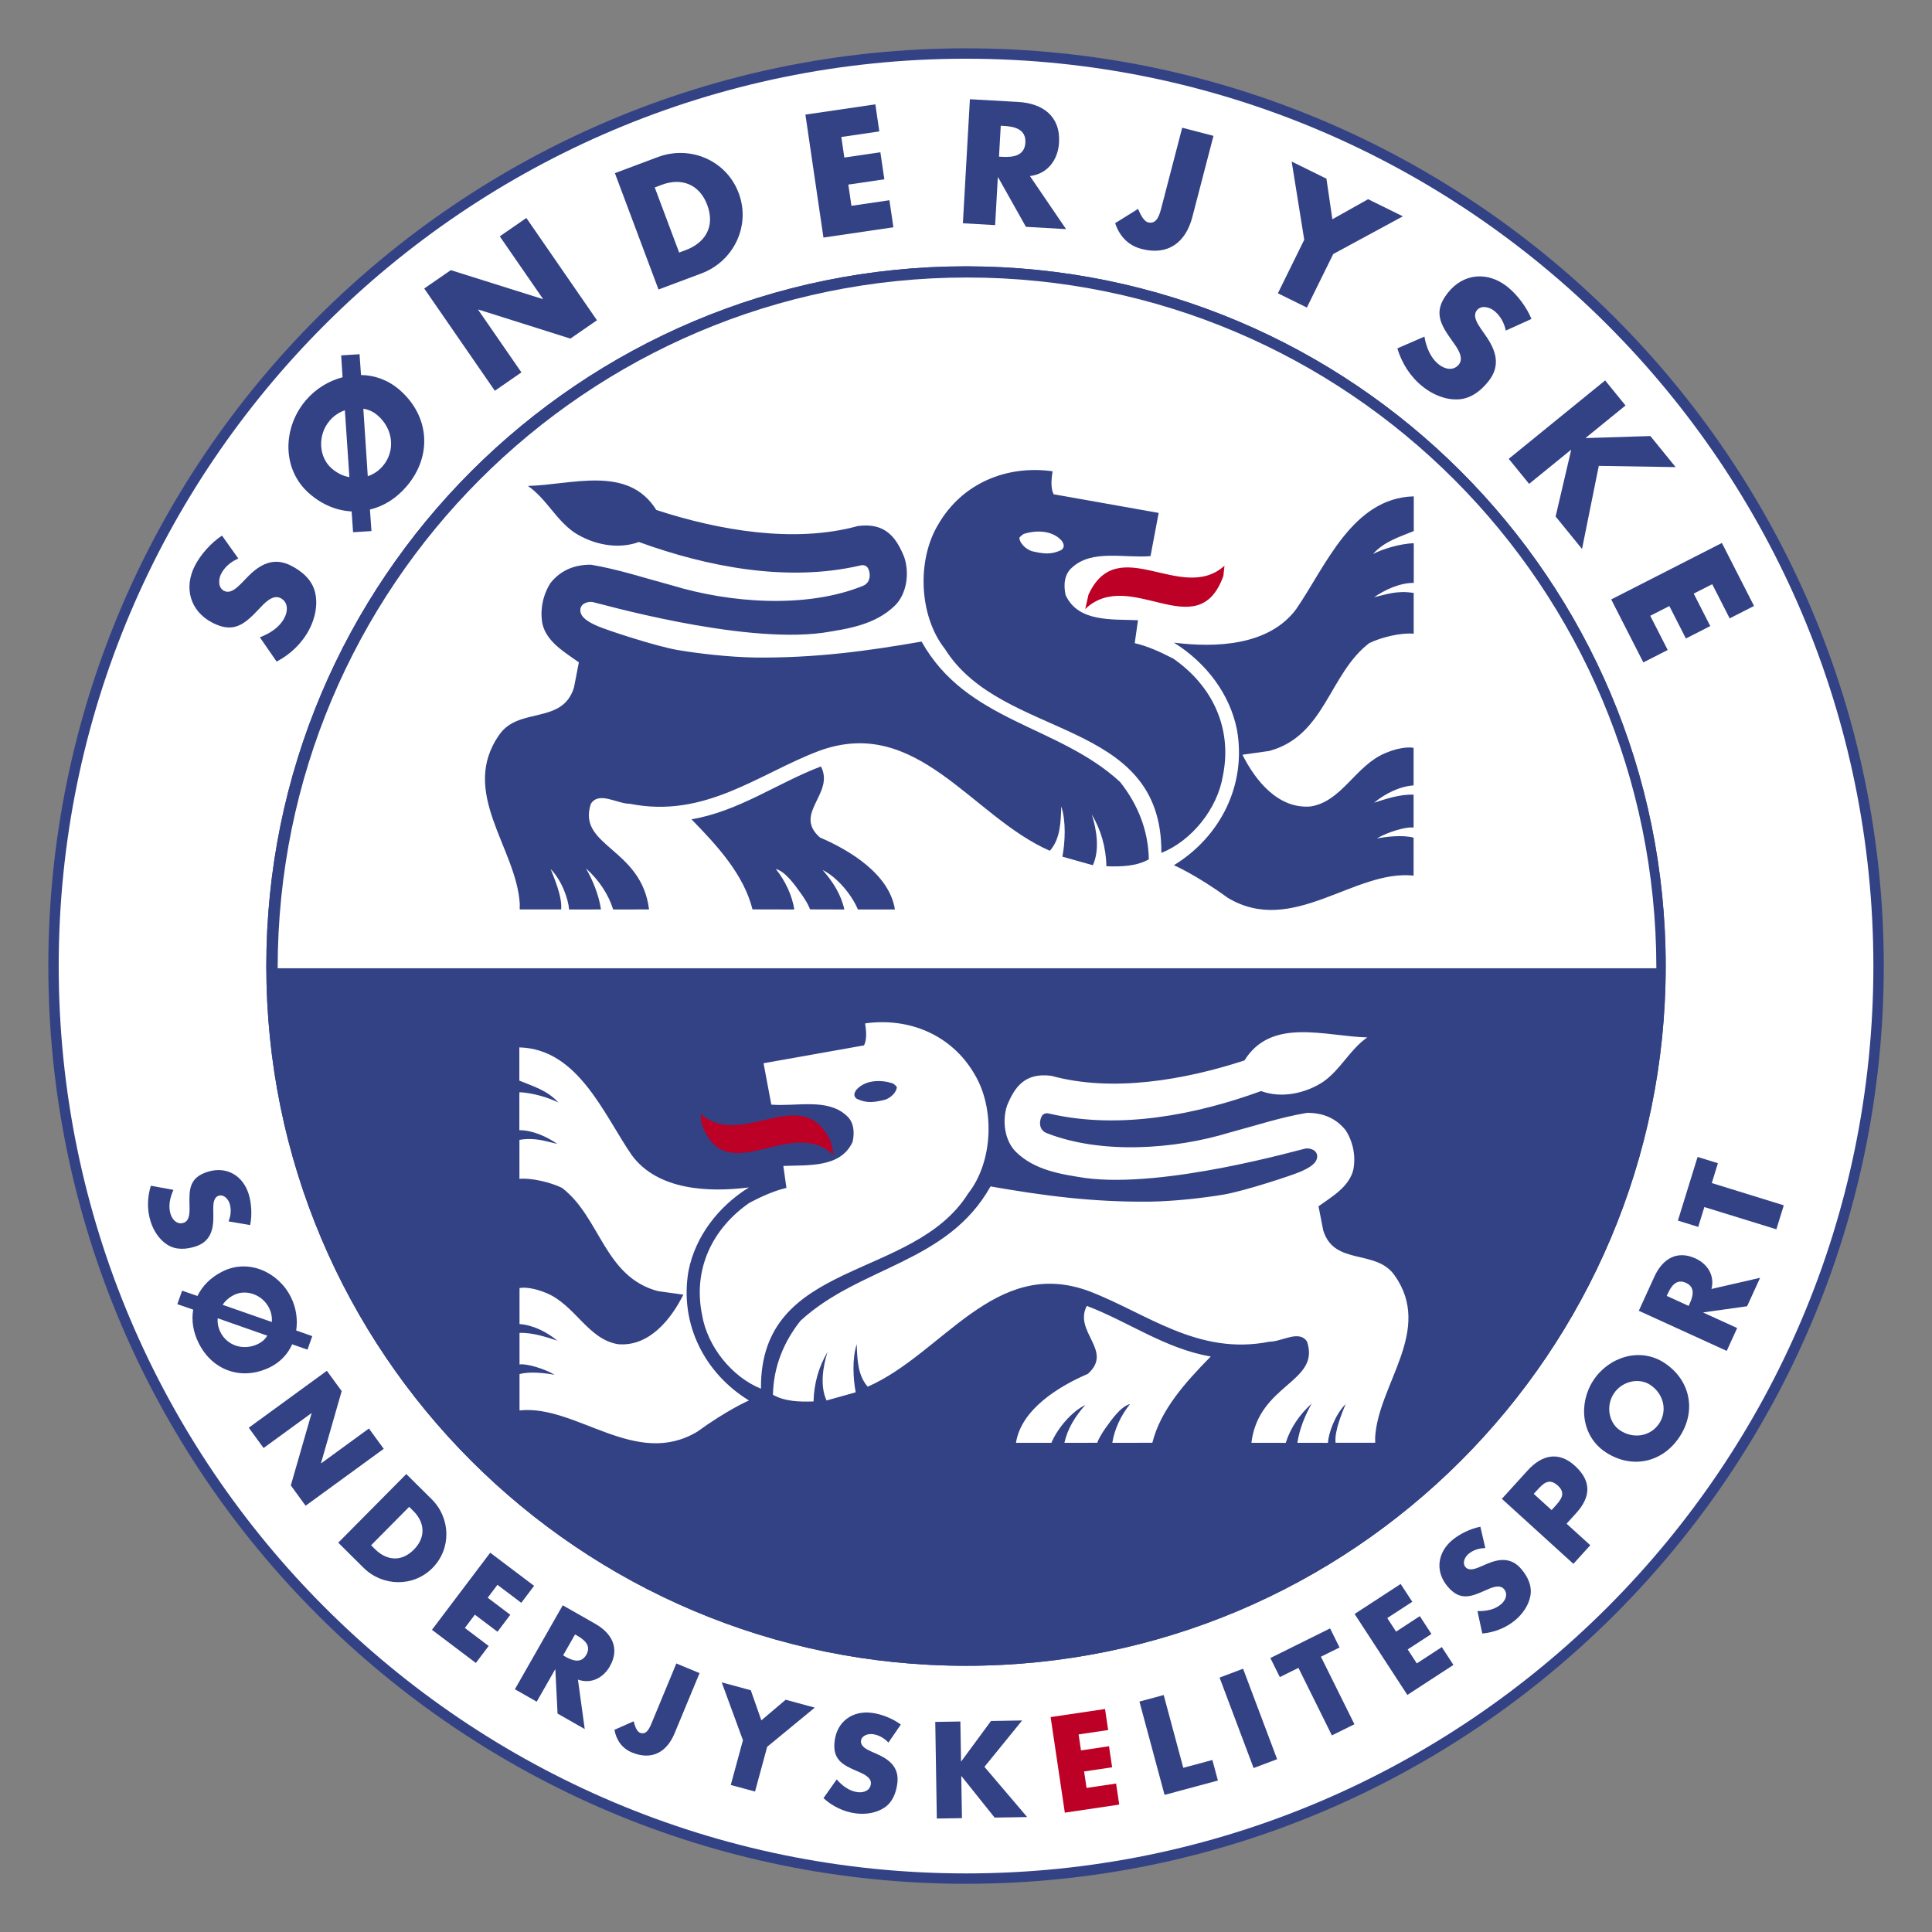 <?xml version="1.0" encoding="UTF-8" standalone="no"?>
<svg
   xmlns:dc="http://purl.org/dc/elements/1.1/"
   xmlns:cc="http://creativecommons.org/ns#"
   xmlns:rdf="http://www.w3.org/1999/02/22-rdf-syntax-ns#"
   xmlns:svg="http://www.w3.org/2000/svg"
   xmlns="http://www.w3.org/2000/svg"
   xmlns:sodipodi="http://sodipodi.sourceforge.net/DTD/sodipodi-0.dtd"
   xmlns:inkscape="http://www.inkscape.org/namespaces/inkscape"
   id="svg85"
   height="1000"
   viewBox="0 0 750 750"
   width="1000"
   version="1.1"
   sodipodi:docname="SønderjyskE Fodbold.svg"
   inkscape:version="1.0.1 (3bc2e813f5, 2020-09-07)">
  <rect x="0" y="0" width="750" height="750" fill="#808080" stroke="none"/>
  <defs
     id="defs47" />
  <sodipodi:namedview
     pagecolor="#ffffff"
     bordercolor="#666666"
     borderopacity="1"
     objecttolerance="10"
     gridtolerance="10"
     guidetolerance="10"
     inkscape:pageopacity="0"
     inkscape:pageshadow="2"
     inkscape:window-width="1920"
     inkscape:window-height="1017"
     id="namedview45"
     showgrid="false"
     inkscape:zoom="0.827"
     inkscape:cx="500"
     inkscape:cy="500"
     inkscape:window-x="-8"
     inkscape:window-y="-8"
     inkscape:window-maximized="1"
     inkscape:current-layer="svg85" />
  <g
     id="surface32"
     transform="matrix(2.008,0,0,2.008,-222.643,-470.232)">
    <path
       id="path2"
       d="m 120.219,420.941 c 0,97.832 79.59,177.422 177.418,177.422 97.828,0 177.422,-79.59 177.422,-177.422 0,-97.824 -79.594,-177.418 -177.422,-177.418 -97.828,0 -177.418,79.594 -177.418,177.418"
       fill="#334285" />
    <path
       id="path4"
       d="m 297.637,556.219 c -74.707,0 -135.273,-60.562 -135.273,-135.277 0,-74.707 60.566,-135.273 135.273,-135.273 74.711,0 135.273,60.566 135.273,135.273 0,74.715 -60.562,135.277 -135.273,135.277 m 0,-310.688 c -96.723,0 -175.41,78.688 -175.41,175.41 0,96.727 78.688,175.418 175.41,175.418 96.727,0 175.414,-78.691 175.414,-175.418 0,-96.723 -78.688,-175.41 -175.414,-175.41"
       fill="#ffffff" />
    <path
       id="path6"
       d="m 432.891,420.949 c 0,74.711 -60.566,135.27 -135.262,135.27 -74.703,0 -135.266,-60.559 -135.266,-135.27 0,-74.711 60.562,-135.281 135.266,-135.281 74.695,0 135.262,60.57 135.262,135.281"
       fill="#334285" />
    <path
       id="path8"
       d="m 164.559,421.371 c 0,-73.754 59.668,-133.543 133.27,-133.543 73.598,0 133.266,59.789 133.266,133.543 z"
       fill="#ffffff" />
    <path
       id="path10"
       d="m 321.316,349.129 c -0.215,0.93 -0.418,1.855 -0.637,2.785 8.727,-8.254 21.773,7.434 26.711,-6.402 l 0.211,-1.957 c -8.297,7.43 -20.602,-6.707 -26.285,5.574"
       fill="#bd0026" />
    <path
       id="path12"
       d="m 244.559,392.574 c 5.047,5.156 10.113,10.699 11.797,17.414 l 8.082,0.019 c -0.418,-2.68 -1.688,-5.469 -3.578,-7.836 1.891,0.508 3.68,3.094 4.938,4.848 0,0 1.254,1.723 1.684,2.969 l 6.625,0.019 c -0.625,-2.895 -2.203,-5.367 -4.199,-7.637 2.727,1.344 5.57,4.648 6.828,7.637 h 7.152 c -1.051,-6.812 -8.723,-11.449 -14.504,-13.93 -5.262,-4.645 2.941,-8.457 0.203,-13.727 -8.41,3.203 -15.871,8.672 -25.027,10.223 m 47.738,-57.066 c -4.207,6.914 -3.781,17.75 1.266,24.141 11.133,17.75 42.047,13.109 41.836,39.422 5.902,-2.363 10.828,-8.559 11.883,-14.855 1.902,-9.188 -1.996,-17.445 -9.57,-22.703 -2.418,-1.242 -4.832,-2.379 -7.461,-2.988 l 0.629,-4.445 c -5.051,-0.207 -11.566,0.414 -13.988,-4.844 -0.418,-1.855 -0.32,-4.027 1.273,-5.367 3.879,-3.512 9.984,-1.762 15.137,-2.172 l 1.574,-8.359 -20.301,-3.605 c -0.633,-1.238 -0.418,-3.094 -0.207,-4.445 -8.828,-1.23 -17.449,2.27 -22.07,10.223 m 91.863,67.953 V 396.125 c -2.207,-0.613 -5.57,-0.145 -7.113,0.16 2.004,-1.234 5.848,-2.371 7.113,-2.102 v -6.371 c -2.629,-0.105 -5.438,0.832 -7.641,1.559 2.102,-1.75 4.945,-3.172 7.641,-3.352 v -7.254 c 0,0 -1.809,-0.504 -5.438,0.996 -5.805,2.398 -8.406,9.402 -14.5,10.332 -6.316,0.516 -10.73,-5.16 -13.148,-10.004 l 5.156,-0.727 c 10.82,-2.887 11.562,-14.863 19.336,-20.84 2.312,-1.148 6.293,-2.082 8.613,-1.824 v -7.887 c -3.285,-0.531 -5.352,0.316 -7.66,0.828 2.102,-1.441 4.941,-2.773 7.672,-2.773 l 0.004,-0.422 v -6.605 l -0.016,-0.645 c -2.734,0.102 -6.09,1.16 -7.867,2.09 2.207,-2.473 5.148,-3.297 7.883,-4.438 v -6.707 c -11.883,0.309 -17.031,13.52 -22.715,21.773 -5.25,7.117 -15.566,7.531 -23.656,6.504 6.305,3.922 10.824,10.008 12.184,16.816 1.91,10.73 -3.25,20.75 -12.184,26.215 0,0 4.238,1.816 10.402,6.293 12.52,7.539 24.473,-5.527 35.934,-4.281 m -172.801,5.465 c -0.633,-10.828 -11.809,-21.617 -3.918,-32.754 3.773,-5.375 12.195,-1.863 14.402,-9.09 l 0.941,-4.852 c -2.727,-1.961 -6.203,-3.918 -7.043,-7.43 -0.516,-2.777 0.113,-5.672 1.582,-7.941 1.996,-2.473 4.633,-3.508 7.781,-3.508 5.387,0.91 10.031,2.484 15.668,3.996 11.145,3.402 25.953,4.543 36.914,0.105 1.645,-0.668 1.473,-2.551 1.004,-3.406 -0.484,-0.883 -1.535,-0.535 -1.535,-0.535 -14.191,3.301 -29.723,0.195 -42.766,-4.547 -4.203,1.547 -9.043,0.41 -12.512,-1.859 -3.57,-2.473 -5.363,-6.5 -8.941,-8.98 8.516,-0.207 19.348,-4.125 24.82,4.648 11.988,3.918 26.605,6.508 38.977,3.102 5.422,-0.727 7.461,2.371 8.945,5.988 1.051,3.098 0.52,7.117 -1.793,9.391 -3.789,3.711 -9.07,4.508 -13.98,5.266 -16.09,2.164 -43.488,-5.793 -44.484,-5.953 -0.984,-0.156 -2.438,0.352 -2.355,1.676 0.082,1.316 1.5,2.172 3.305,2.965 1.801,0.801 11.496,3.973 15.566,4.648 4.062,0.684 9.781,1.348 14.934,1.445 11.664,0.105 21.543,-1.234 32.168,-3.086 8.719,15.582 26.379,16.094 38.371,27.133 3.363,4.23 5.469,9.289 5.562,14.965 -2.398,1.34 -5.246,1.441 -8.195,1.34 -0.105,-3.719 -1.047,-7.016 -2.832,-10.004 0.945,2.879 1.57,6.91 0.199,9.801 l -5.879,-1.652 c 0.52,-2.785 0.738,-6.816 -0.215,-9.703 -0.105,3.098 -0.195,6.305 -2.215,8.566 -15.133,-6.605 -25.641,-26.309 -44.664,-19.297 -11.676,4.434 -21.98,13.105 -36.496,10.215 -2.523,0 -5.996,-2.477 -7.57,0 -2.73,8.254 9.781,8.484 11.246,20.422 l -6.934,0.008 c -0.945,-2.988 -2.738,-5.664 -5.258,-7.945 1.363,2.387 2.48,5.145 2.902,7.938 l -6.168,0.008 c -0.141,-1.969 -1.363,-5.559 -3.57,-7.836 0.637,1.648 2.293,5.391 2.031,7.828 h -8.008 l 0.012,-1.074"
       fill="#334285" />
    <path
       id="path14"
       d="m 307.957,338.102 c 0,1.152 1.363,2.309 2.414,2.633 2.211,0.516 3.68,0.727 5.68,-0.215 0.734,-0.527 0.52,-1.266 0,-1.898 -1.781,-1.891 -4.734,-1.992 -7.148,-1.254 -0.32,0.098 -0.633,0.418 -0.945,0.734"
       fill="#ffffff" />
    <path
       id="path16"
       d="m 271.469,454.848 c 0.195,0.887 0.402,1.77 0.605,2.66 -8.355,-7.895 -20.84,7.109 -25.57,-6.121 l -0.195,-1.883 c 7.949,7.113 19.719,-6.414 25.16,5.344"
       fill="#bd0026" />
    <path
       id="path18"
       d="m 344.949,496.426 c -8.762,-1.488 -15.914,-6.723 -23.961,-9.785 -2.625,5.047 5.234,8.688 0.191,13.145 -5.531,2.375 -12.871,6.809 -13.887,13.332 h 6.848 c 1.203,-2.863 3.926,-6.027 6.543,-7.316 -1.914,2.172 -3.418,4.547 -4.027,7.316 l 6.348,-0.012 c 0.41,-1.195 1.613,-2.852 1.613,-2.852 1.203,-1.676 2.918,-4.148 4.727,-4.641 -1.809,2.266 -3.031,4.938 -3.426,7.504 l 7.738,-0.012 c 1.609,-6.43 6.457,-11.75 11.293,-16.68 M 299.25,441.801 c -4.43,-7.602 -12.68,-10.957 -21.121,-9.773 0.195,1.285 0.398,3.059 -0.211,4.25 l -19.426,3.453 1.504,8.004 c 4.934,0.387 10.773,-1.289 14.492,2.078 1.52,1.281 1.621,3.355 1.215,5.129 -2.316,5.035 -8.551,4.445 -13.387,4.645 l 0.602,4.242 c -2.516,0.594 -4.832,1.68 -7.145,2.875 -7.246,5.02 -10.977,12.93 -9.156,21.723 1.012,6.027 5.734,11.953 11.375,14.223 -0.207,-25.195 29.387,-20.746 40.047,-37.727 4.836,-6.129 5.234,-16.504 1.211,-23.121 m -87.938,65.051 c 10.969,-1.195 22.414,11.312 34.398,4.09 5.906,-4.277 9.961,-6.016 9.961,-6.016 -8.555,-5.234 -13.492,-14.82 -11.676,-25.102 1.309,-6.516 5.633,-12.328 11.676,-16.086 -7.742,0.98 -17.617,0.59 -22.648,-6.23 -5.438,-7.895 -10.363,-20.543 -21.742,-20.84 v 6.422 c 2.617,1.086 5.434,1.875 7.547,4.238 -1.707,-0.883 -4.914,-1.887 -7.527,-1.996 l -0.019,0.617 v 6.723 c 2.617,0 5.332,1.277 7.348,2.656 -2.211,-0.48 -4.191,-1.297 -7.332,-0.785 v 7.539 c 2.219,-0.234 6.027,0.66 8.238,1.746 7.449,5.734 8.156,17.184 18.52,19.953 l 4.93,0.688 c -2.312,4.645 -6.539,10.078 -12.582,9.582 -5.836,-0.898 -8.328,-7.582 -13.887,-9.891 -3.469,-1.434 -5.203,-0.961 -5.203,-0.961 v 6.953 c 2.582,0.176 5.301,1.535 7.316,3.211 -2.113,-0.695 -4.801,-1.594 -7.316,-1.5 v 6.102 c 1.211,-0.246 4.898,0.828 6.805,2.008 -1.469,-0.293 -4.695,-0.73 -6.805,-0.152 v 7.031 m 165.414,5.234 0.012,1.02 h -7.664 c -0.258,-2.332 1.328,-5.922 1.945,-7.492 -2.117,2.172 -3.285,5.609 -3.426,7.504 l -5.902,-0.012 c 0.402,-2.672 1.48,-5.32 2.777,-7.59 -2.406,2.176 -4.121,4.738 -5.027,7.602 l -6.641,-0.012 c 1.41,-11.43 13.379,-11.645 10.766,-19.547 -1.504,-2.367 -4.828,0 -7.246,0 -13.891,2.766 -23.758,-5.531 -34.938,-9.777 -18.203,-6.715 -28.262,12.152 -42.758,18.477 -1.926,-2.18 -2.02,-5.238 -2.121,-8.207 -0.906,2.766 -0.703,6.617 -0.199,9.293 l -5.633,1.582 c -1.309,-2.766 -0.703,-6.633 0.195,-9.383 -1.707,2.859 -2.609,6.016 -2.715,9.57 -2.816,0.094 -5.539,0 -7.844,-1.285 0.094,-5.426 2.105,-10.27 5.332,-14.324 11.469,-10.555 28.375,-11.055 36.73,-25.961 10.16,1.777 19.621,3.055 30.789,2.945 4.934,-0.082 10.406,-0.719 14.301,-1.371 3.891,-0.66 13.172,-3.684 14.895,-4.453 1.723,-0.762 3.082,-1.586 3.168,-2.836 0.074,-1.266 -1.316,-1.75 -2.258,-1.609 -0.957,0.152 -27.176,7.766 -42.582,5.695 -4.703,-0.723 -9.766,-1.488 -13.391,-5.035 -2.207,-2.176 -2.719,-6.027 -1.715,-8.992 1.422,-3.453 3.371,-6.418 8.562,-5.723 11.848,3.25 25.84,0.77 37.32,-2.977 5.23,-8.402 15.605,-4.66 23.75,-4.453 -3.418,2.383 -5.133,6.227 -8.555,8.602 -3.316,2.172 -7.949,3.262 -11.98,1.773 -12.48,4.551 -27.348,7.516 -40.938,4.359 0,0 -1.008,-0.332 -1.469,0.512 -0.445,0.812 -0.68,2.621 0.965,3.258 10.535,4.137 24.668,3.156 35.332,-0.102 5.395,-1.445 9.84,-2.945 15,-3.82 3.027,0 5.543,0.98 7.453,3.355 1.41,2.176 2.004,4.945 1.5,7.602 -0.801,3.355 -4.125,5.234 -6.738,7.113 l 0.91,4.645 c 2.109,6.918 10.172,3.547 13.789,8.691 7.551,10.672 -3.145,20.988 -3.754,31.363"
       fill="#ffffff" />
    <path
       id="path20"
       d="m 284.254,444.281 c 0,1.113 -1.301,2.223 -2.312,2.516 -2.113,0.512 -3.52,0.711 -5.438,-0.199 -0.703,-0.496 -0.496,-1.203 0,-1.809 1.711,-1.82 4.535,-1.91 6.844,-1.207 0.316,0.098 0.605,0.402 0.906,0.699"
       fill="#334285" />
    <path
       id="path22"
       d="m 155.062,470.305 c 0.438,-1.074 0.566,-2.312 0.211,-3.445 -0.27,-0.852 -1.125,-1.828 -2.117,-1.516 -1.039,0.328 -1.047,1.711 -1.051,2.594 l 0.019,1.293 c 0.051,2.715 -0.598,5.023 -3.48,5.934 -1.773,0.562 -3.727,0.711 -5.379,-0.324 -1.621,-1.02 -2.707,-2.734 -3.273,-4.527 -0.711,-2.246 -0.648,-4.684 0.051,-6.902 l 4.359,0.801 c -0.648,1.48 -1.043,3.113 -0.543,4.695 0.344,1.086 1.254,2.074 2.508,1.676 1.297,-0.406 1.172,-2.371 1.145,-3.453 -0.094,-3.168 0.059,-5.32 3.508,-6.41 3.617,-1.141 6.789,0.688 7.918,4.258 0.57,1.793 0.695,4.172 0.297,6.039 z m 0,0"
       fill="#334285" />
    <path
       id="path24"
       d="m 163.438,489.758 c 0.062,-0.887 -0.098,-1.828 -0.527,-2.695 -1.281,-2.602 -4.445,-3.691 -6.758,-2.551 -0.953,0.469 -1.711,1.121 -2.227,1.926 z m -10.469,-0.723 c -0.082,0.895 0.09,1.805 0.52,2.672 1.281,2.602 4.441,3.695 7.332,2.27 0.734,-0.359 1.324,-0.898 1.738,-1.574 z m -3.922,-4.309 c 0.965,-1.969 2.605,-3.633 4.895,-4.762 5.066,-2.5 10.812,0.195 13.191,5.016 1,2.023 1.328,4.262 1.008,6.414 l 3.105,1.094 -0.922,2.609 -2.965,-1.027 c -0.809,1.836 -2.258,3.434 -4.281,4.43 -5.422,2.676 -11.164,0.668 -13.812,-4.711 -1.055,-2.133 -1.395,-4.34 -1.039,-6.422 l -3.066,-1.059 0.926,-2.609 z m 0,0"
       fill="#334285" />
    <path
       id="path26"
       d="m 174.07,499.191 2.863,3.926 -3.992,13.918 0.027,0.043 9.23,-6.73 2.863,3.926 -15.102,11.004 -2.859,-3.926 4.012,-13.934 -0.027,-0.039 -9.254,6.742 -2.859,-3.926 z m 0,0"
       fill="#334285" />
    <path
       id="path28"
       d="m 182.621,532.918 0.773,0.77 c 2.059,2.039 4.934,2.66 7.5,0.07 2.352,-2.375 2.113,-5.266 -0.105,-7.465 l -0.809,-0.801 z m 6.805,-13.766 4.891,4.848 c 3.699,3.664 3.863,9.582 0.168,13.316 -3.699,3.73 -9.641,3.598 -13.32,-0.043 l -4.891,-4.852 z m 0,0"
       fill="#334285" />
    <path
       id="path30"
       d="m 207.047,540.566 -1.883,2.492 4.367,3.301 -2.477,3.281 -4.371,-3.301 -1.941,2.57 4.609,3.48 -2.48,3.285 -8.484,-6.41 11.262,-14.906 8.484,6.406 -2.48,3.281 z m 0,0"
       fill="#334285" />
    <path
       id="path32"
       d="m 219.746,554.203 0.406,0.238 c 1.379,0.781 3.078,1.41 4.082,-0.359 1.004,-1.766 -0.395,-2.906 -1.777,-3.691 l -0.406,-0.23 z m 4.176,14.25 -5.254,-2.996 -0.426,-8.516 -0.043,-0.023 -3.559,6.242 -4.219,-2.402 9.25,-16.234 6.305,3.594 c 3.211,1.828 4.77,4.742 2.797,8.211 -1.273,2.238 -3.629,3.465 -6.164,2.562 z m 0,0"
       fill="#334285" />
    <path
       id="path34"
       d="m 246.121,557.637 -4.832,11.648 c -1.508,3.645 -4.414,5.277 -8.238,3.695 -1.922,-0.801 -3.012,-2.375 -3.387,-4.383 l 3.719,-1.648 c 0.219,0.895 0.602,1.965 1.199,2.211 1.328,0.555 1.938,-1.047 2.336,-2.008 l 4.715,-11.379 z m 0,0"
       fill="#334285" />
    <path
       id="path36"
       d="m 250.406,559.426 5.621,1.523 2.039,5.82 4.703,-3.988 5.621,1.527 -9.195,7.57 -2.352,8.656 -4.688,-1.273 2.352,-8.656 z m 0,0"
       fill="#334285" />
    <path
       id="path38"
       d="m 282.637,571.066 c -0.793,-0.848 -1.863,-1.48 -3.039,-1.633 -0.887,-0.113 -2.133,0.25 -2.266,1.285 -0.137,1.082 1.113,1.668 1.914,2.043 l 1.184,0.523 c 2.484,1.09 4.309,2.652 3.926,5.648 -0.234,1.844 -0.918,3.68 -2.555,4.746 -1.605,1.043 -3.613,1.312 -5.48,1.074 -2.336,-0.297 -4.523,-1.375 -6.246,-2.945 l 2.559,-3.617 c 1.07,1.207 2.387,2.25 4.035,2.461 1.129,0.145 2.406,-0.266 2.57,-1.57 0.176,-1.352 -1.66,-2.062 -2.652,-2.488 -2.914,-1.246 -4.805,-2.285 -4.348,-5.875 0.48,-3.762 3.473,-5.875 7.184,-5.402 1.867,0.234 4.078,1.117 5.605,2.262 z m 0,0"
       fill="#334285" />
    <path
       id="path40"
       d="m 302.465,566.891 6.02,-0.102 -7.289,8.969 8.262,9.707 -6.293,0.102 -6.398,-8 h -0.051 l 0.133,8.105 -4.859,0.078 -0.301,-18.68 4.855,-0.082 0.125,7.707 0.051,-0.004 z m 0,0"
       fill="#334285" />
    <path
       id="path42"
       d="m 319.402,569.488 0.457,3.09 5.418,-0.805 0.605,4.07 -5.418,0.805 0.473,3.184 5.711,-0.848 0.605,4.07 -10.516,1.562 -2.746,-18.48 10.52,-1.562 0.602,4.066 z m 0,0"
       fill="#bd0026" />
    <path
       id="path44"
       d="m 339.637,575.945 5.625,-1.512 1.07,3.969 -10.312,2.777 -4.859,-18.043 4.691,-1.262 z m 0,0"
       fill="#334285" />
    <path
       id="path46"
       d="m 357.781,574.277 -4.547,1.711 -6.582,-17.488 4.547,-1.711 z m 0,0"
       fill="#334285" />
    <path
       id="path48"
       d="m 372.723,567.52 -4.355,2.156 -6.469,-13.055 -3.598,1.785 -1.828,-3.688 11.543,-5.727 1.832,3.688 -3.602,1.785 z m 0,0"
       fill="#334285" />
    <path
       id="path50"
       d="m 379.07,546.996 1.707,2.617 4.586,-2.992 2.246,3.449 -4.586,2.988 1.758,2.699 4.836,-3.152 2.246,3.445 -8.906,5.805 -10.199,-15.652 8.902,-5.801 2.246,3.441 z m 0,0"
       fill="#334285" />
    <path
       id="path52"
       d="m 398.031,533.465 c -1.164,0.008 -2.355,0.363 -3.262,1.133 -0.684,0.574 -1.254,1.738 -0.582,2.531 0.699,0.836 1.977,0.309 2.797,-0.027 l 1.184,-0.516 c 2.484,-1.09 4.863,-1.383 6.816,0.93 1.203,1.418 2.09,3.164 1.773,5.09 -0.32,1.887 -1.48,3.551 -2.918,4.766 -1.801,1.516 -4.074,2.398 -6.395,2.609 l -0.934,-4.336 c 1.613,0.031 3.27,-0.234 4.539,-1.305 0.871,-0.734 1.434,-1.953 0.586,-2.957 -0.883,-1.039 -2.641,-0.168 -3.629,0.273 -2.887,1.305 -4.934,1.996 -7.27,-0.77 -2.445,-2.895 -1.98,-6.531 0.879,-8.949 1.438,-1.215 3.582,-2.246 5.457,-2.598 z m 0,0"
       fill="#334285" />
    <path
       id="path54"
       d="m 410.84,526.117 0.551,-0.605 c 1.18,-1.305 2.348,-2.586 0.664,-4.121 -1.746,-1.582 -2.848,-0.406 -4.113,0.984 l -0.551,0.605 z m -9.613,-2.176 5,-5.5 c 2.699,-2.969 5.945,-3.777 9.113,-0.891 3.266,2.969 3.094,6.027 0.246,9.164 l -1.852,2.035 4.586,4.164 -3.266,3.598 z m 0,0"
       fill="#334285" />
    <path
       id="path56"
       d="m 424.07,510.703 c 2.688,1.781 5.965,1.098 7.566,-1.32 1.602,-2.418 0.949,-5.703 -1.734,-7.48 -2.152,-1.422 -5.426,-0.738 -7.027,1.68 -1.602,2.418 -0.949,5.703 1.195,7.121 m 8.602,-13.027 c 5.039,3.336 6.199,9.305 2.891,14.305 -3.309,5.004 -9.262,6.262 -14.301,2.926 -4.711,-3.121 -5.281,-9.438 -2.312,-13.922 2.969,-4.484 9.008,-6.426 13.723,-3.309"
       fill="#334285" />
    <path
       id="path58"
       d="m 437.336,486.645 0.199,-0.43 c 0.66,-1.441 1.129,-3.188 -0.719,-4.031 -1.852,-0.844 -2.859,0.652 -3.52,2.098 l -0.195,0.43 z m 13.816,-5.434 -2.512,5.5 -8.441,1.184 -0.019,0.047 6.535,2.984 -2.016,4.418 -16.996,-7.758 3.016,-6.609 c 1.535,-3.355 4.297,-5.172 7.926,-3.516 2.344,1.07 3.773,3.305 3.102,5.91 z m 0,0"
       fill="#334285" />
    <path
       id="path60"
       d="m 455.73,467.199 -1.434,4.637 -13.922,-4.301 -1.184,3.836 -3.93,-1.215 3.805,-12.309 3.93,1.211 -1.184,3.836 z m 0,0"
       fill="#334285" />
    <path
       id="path62"
       d="m 156.953,342.16 c -1.375,0.582 -2.617,1.586 -3.32,2.945 -0.527,1.016 -0.637,2.684 0.551,3.297 1.242,0.648 2.5,-0.598 3.312,-1.402 l 1.156,-1.191 c 2.418,-2.52 5.105,-4.031 8.555,-2.242 2.121,1.102 4.035,2.738 4.598,5.188 0.547,2.398 -0.016,4.941 -1.129,7.094 -1.398,2.684 -3.664,4.848 -6.32,6.23 l -3.238,-4.691 c 1.938,-0.754 3.777,-1.883 4.758,-3.777 0.676,-1.301 0.742,-3.023 -0.754,-3.801 -1.559,-0.805 -3.223,1.09 -4.18,2.105 -2.793,2.961 -4.887,4.785 -9.016,2.645 -4.328,-2.25 -5.559,-6.797 -3.344,-11.066 1.117,-2.152 3.16,-4.43 5.215,-5.766 z m 0,0"
       fill="#334285" />
    <path
       id="path64"
       d="m 181.977,326.242 c 1.102,-0.355 2.09,-1.02 2.902,-1.961 2.426,-2.828 2.125,-7.121 -1.02,-9.816 -0.797,-0.691 -1.73,-1.113 -2.738,-1.266 z m -4.426,-12.746 c -1.078,0.375 -2.113,1.039 -2.922,1.984 -2.43,2.828 -2.125,7.121 0.391,9.277 1.039,0.891 2.188,1.461 3.402,1.664 z m 1.305,19.555 c -2.812,-0.148 -5.605,-1.242 -8.094,-3.383 -5.516,-4.734 -5.23,-12.891 -0.727,-18.133 1.891,-2.199 4.371,-3.719 7.074,-4.422 l -0.273,-4.227 3.551,-0.227 0.285,4.023 c 2.578,0.027 5.199,0.938 7.398,2.824 5.898,5.066 6.422,12.863 1.398,18.715 -1.992,2.324 -4.43,3.84 -7.07,4.469 l 0.293,4.16 -3.551,0.223 z m 0,0"
       fill="#334285" />
    <path
       id="path66"
       d="m 192.891,289.953 5.141,-3.547 17.758,5.586 0.055,-0.035 -8.348,-12.086 5.141,-3.551 13.648,19.773 -5.141,3.547 -17.773,-5.617 -0.055,0.039 8.363,12.109 -5.137,3.551 z m 0,0"
       fill="#334285" />
    <path
       id="path68"
       d="m 242.176,283.004 1.312,-0.492 c 3.492,-1.305 5.758,-4.332 4.113,-8.723 -1.508,-4.023 -5.012,-5.297 -8.773,-3.887 l -1.371,0.516 z m -12.422,-15.348 8.293,-3.109 c 6.266,-2.348 13.273,0.641 15.641,6.965 2.371,6.324 -0.977,13.191 -7.211,15.531 l -8.293,3.105 z m 0,0"
       fill="#334285" />
    <path
       id="path70"
       d="m 273.527,260.664 0.582,3.973 6.969,-1.023 0.766,5.23 -6.965,1.023 0.602,4.102 7.344,-1.078 0.77,5.227 -13.523,1.988 -3.488,-23.77 13.523,-1.984 0.766,5.234 z m 0,0"
       fill="#334285" />
    <path
       id="path72"
       d="m 304.012,264.465 0.602,0.031 c 2.035,0.117 4.348,-0.137 4.496,-2.742 0.145,-2.609 -2.125,-3.121 -4.16,-3.234 l -0.602,-0.035 z m 12.961,14.008 -7.758,-0.441 -5.367,-9.559 h -0.066 l -0.52,9.227 -6.234,-0.355 1.355,-23.984 9.32,0.527 c 4.738,0.27 8.207,2.73 7.914,7.848 -0.184,3.312 -2.191,6.07 -5.629,6.48 z m 0,0"
       fill="#334285" />
    <path
       id="path74"
       d="m 345.473,260.445 -4.086,15.695 c -1.277,4.902 -4.688,7.504 -9.836,6.16 -2.586,-0.672 -4.254,-2.488 -5.086,-4.977 l 4.438,-2.762 c 0.438,1.102 1.121,2.398 1.922,2.605 1.785,0.469 2.277,-1.676 2.617,-2.973 l 3.988,-15.32 z m 0,0"
       fill="#334285" />
    <path
       id="path76"
       d="m 360.594,265.414 6.719,3.309 1.145,7.844 6.914,-3.875 6.715,3.309 -13.461,7.289 -5.098,10.348 -5.602,-2.758 5.094,-10.348 z m 0,0"
       fill="#334285" />
    <path
       id="path78"
       d="m 401.992,298.086 c -0.305,-1.461 -1.055,-2.871 -2.25,-3.82 -0.898,-0.719 -2.512,-1.145 -3.348,-0.094 -0.871,1.094 0.117,2.57 0.746,3.516 l 0.949,1.367 c 2.004,2.855 2.973,5.781 0.555,8.828 -1.484,1.867 -3.461,3.43 -5.969,3.512 -2.465,0.078 -4.852,-0.961 -6.746,-2.469 -2.371,-1.887 -4.055,-4.527 -4.906,-7.398 l 5.23,-2.273 c 0.367,2.043 1.121,4.062 2.793,5.391 1.145,0.914 2.824,1.309 3.875,-0.008 1.094,-1.375 -0.453,-3.375 -1.262,-4.508 -2.375,-3.312 -3.762,-5.715 -0.867,-9.355 3.035,-3.82 7.734,-4.152 11.5,-1.156 1.895,1.508 3.738,3.949 4.656,6.223 z m 0,0"
       fill="#334285" />
    <path
       id="path80"
       d="m 429.938,318.477 4.883,6.008 -14.855,-0.242 -3.242,16.066 -5.105,-6.277 3,-12.832 -0.043,-0.047 -8.082,6.57 -3.938,-4.84 18.637,-15.156 3.938,4.844 -7.688,6.25 0.043,0.051 z m 0,0"
       fill="#334285" />
    <path
       id="path82"
       d="m 441.895,347.117 -3.578,1.824 3.199,6.273 -4.711,2.402 -3.199,-6.273 -3.691,1.883 3.375,6.613 -4.711,2.402 -6.211,-12.176 21.398,-10.918 6.211,12.176 -4.707,2.406 z m 0,0"
       fill="#334285" />
  </g>
</svg>
